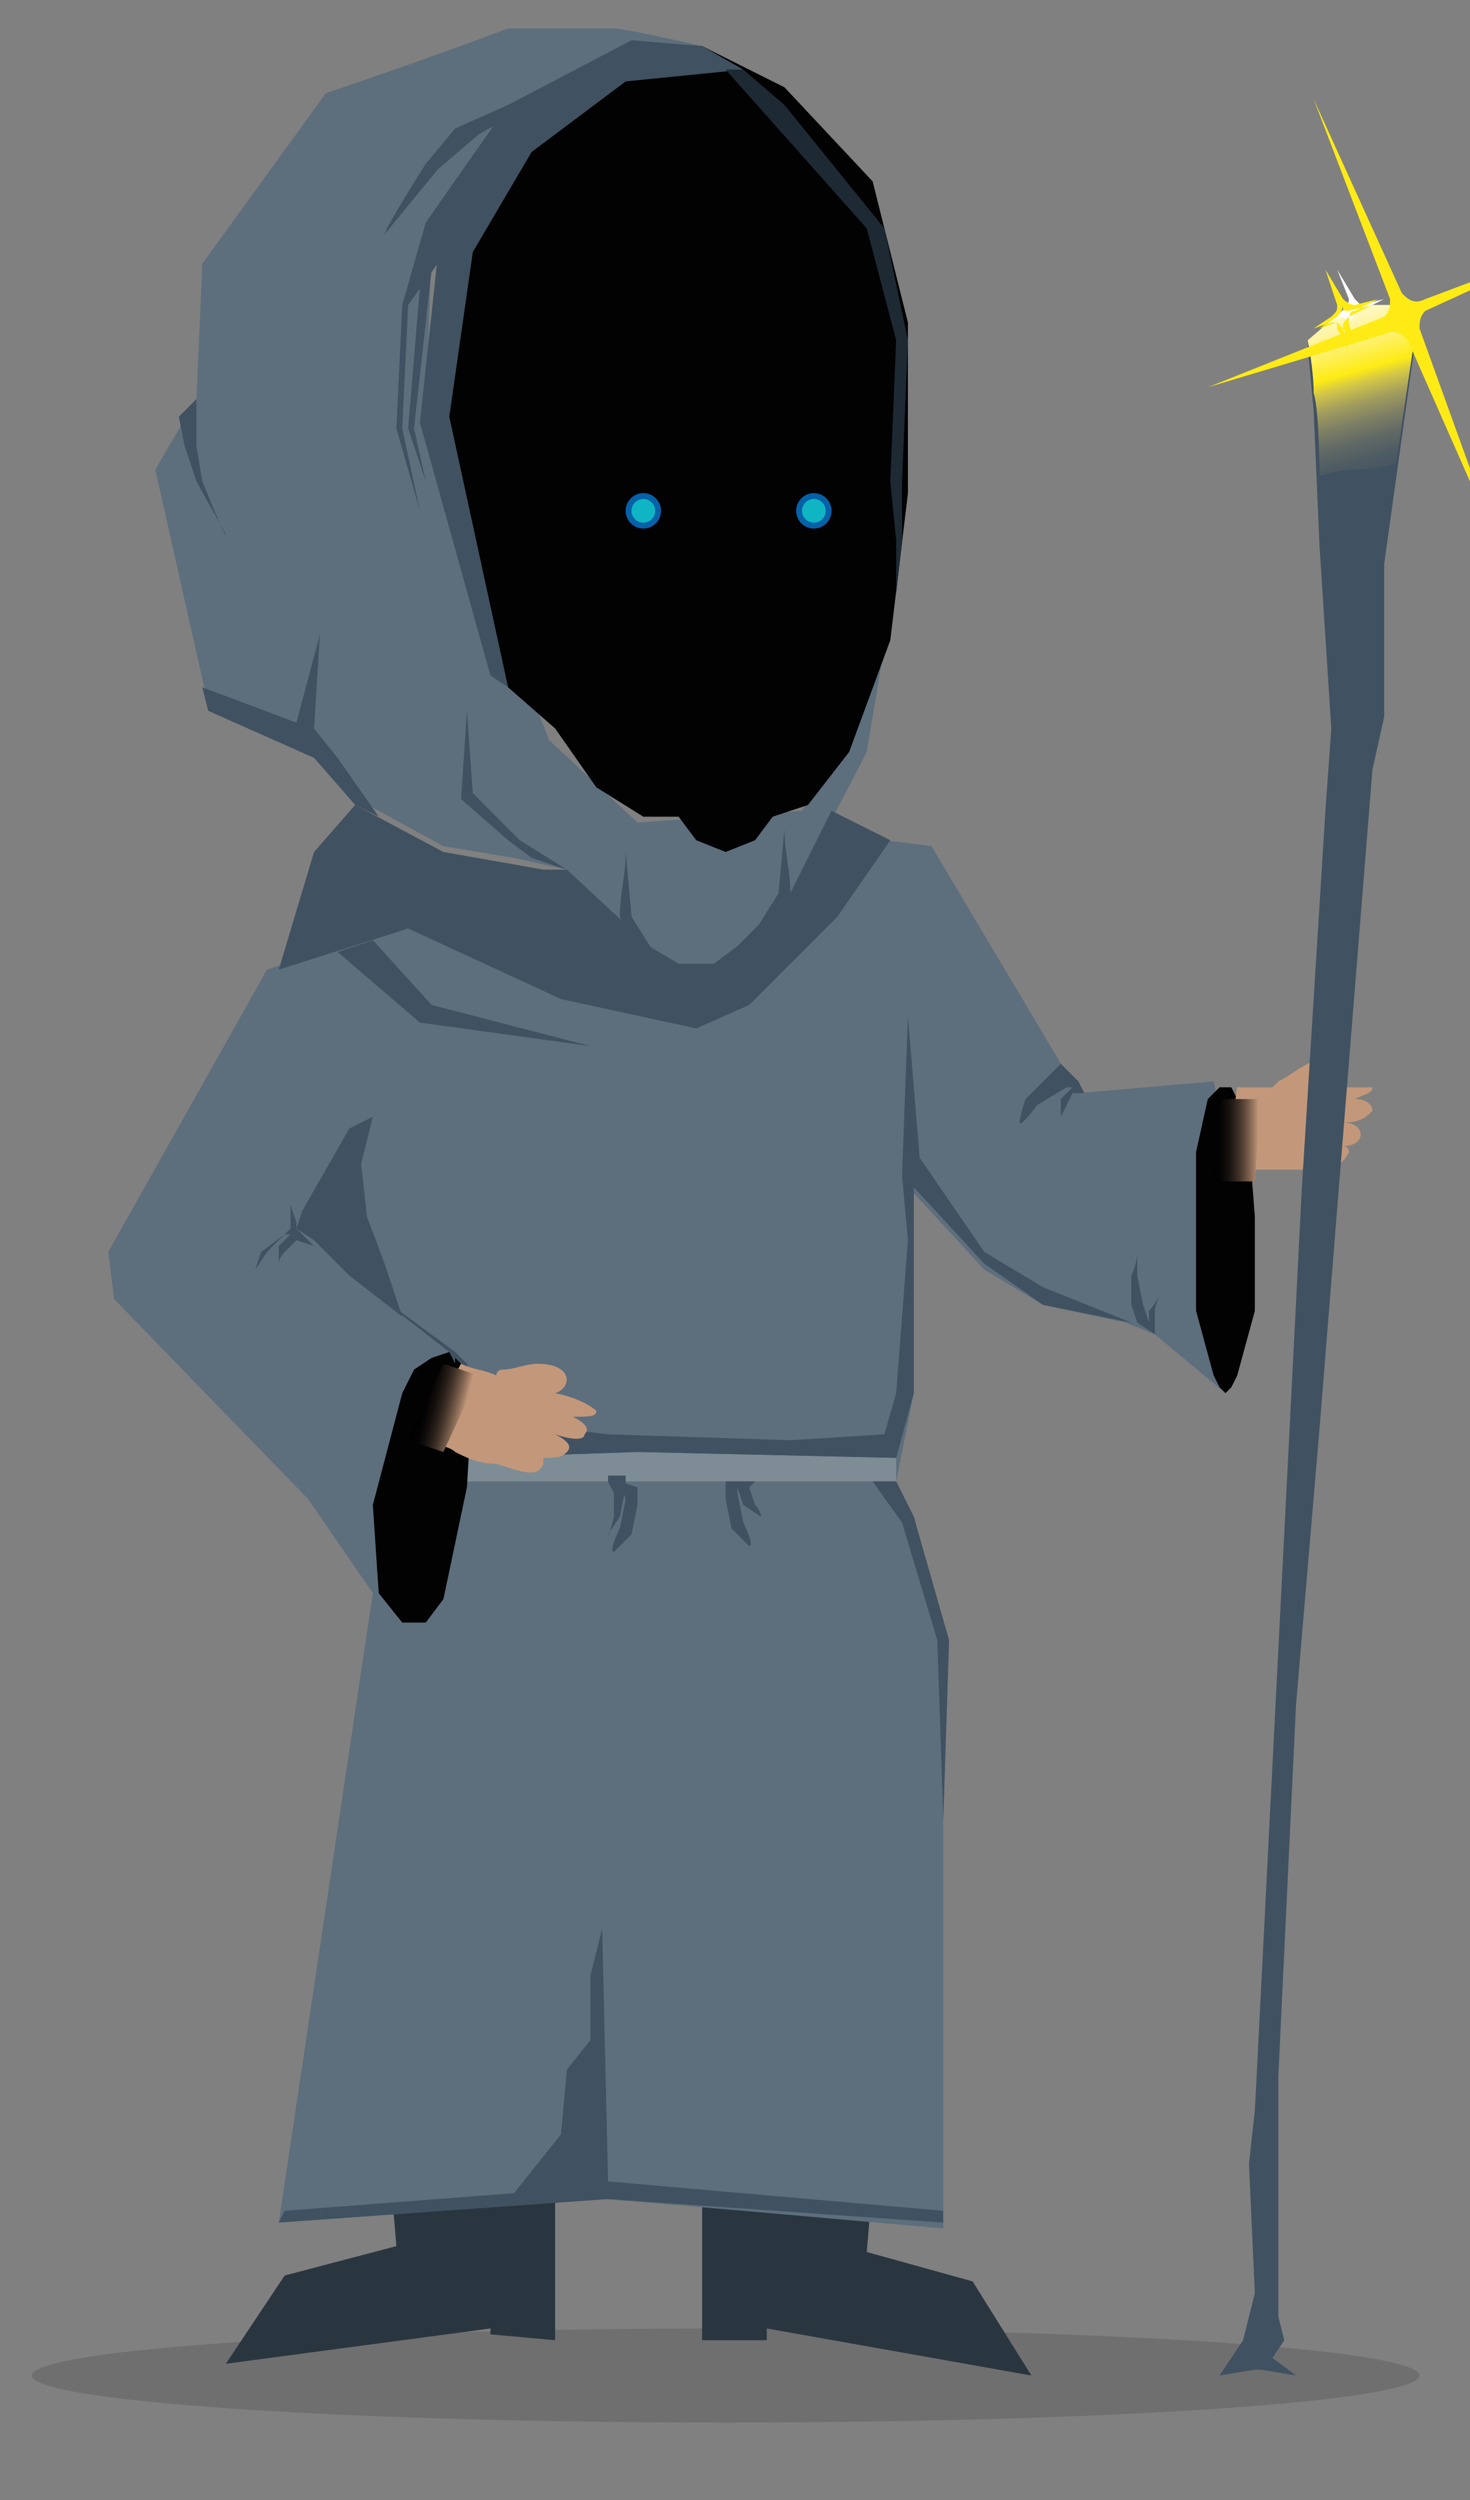 <svg width="25" height="42.5" xmlns="http://www.w3.org/2000/svg" xml:space="preserve" version="1.1">
 <rect width="100%" height="100%" fill="#808080" stroke="none"/>
 <defs>
  <linearGradient y2="0.5" x2="0.952" y1="0.5" x1="0.012" id="SVGID_1_">
   <stop stop-color="#000000" offset="0"/>
   <stop stop-color="#040303" offset="0.137"/>
   <stop stop-color="#110D0A" offset="0.28"/>
   <stop stop-color="#261D18" offset="0.427"/>
   <stop stop-color="#43342A" offset="0.575"/>
   <stop stop-color="#695242" offset="0.725"/>
   <stop stop-color="#96755E" offset="0.874"/>
   <stop stop-color="#C3987A" offset="1"/>
  </linearGradient>
  <linearGradient y2="0.573" x2="0.789" y1="0.391" x1="0.205" id="SVGID_2_">
   <stop stop-color="#000000" offset="0"/>
   <stop stop-color="#040303" offset="0.137"/>
   <stop stop-color="#110D0A" offset="0.28"/>
   <stop stop-color="#261D18" offset="0.427"/>
   <stop stop-color="#43342A" offset="0.575"/>
   <stop stop-color="#695242" offset="0.725"/>
   <stop stop-color="#96755E" offset="0.874"/>
   <stop stop-color="#C3987A" offset="1"/>
  </linearGradient>
  <linearGradient y2="1.222" x2="0.674" y1="-0.175" x1="0.419" id="SVGID_3_">
   <stop stop-color="#FFFFFF" offset="0.025"/>
   <stop stop-color="#FFF49F" offset="0.22"/>
   <stop stop-color="#FEEB15" offset="0.392"/>
   <stop stop-color="#D1C549" offset="0.448"/>
   <stop stop-color="#A19C5E" offset="0.525"/>
   <stop stop-color="#7D7F64" offset="0.603"/>
   <stop stop-color="#616965" offset="0.68"/>
   <stop stop-color="#4E5C63" offset="0.757"/>
   <stop stop-color="#445462" offset="0.833"/>
   <stop stop-color="#405161" offset="0.909"/>
  </linearGradient>
 </defs>
 <g>
  <title>Layer 1</title>
  <g id="svg_56">
   <ellipse id="svg_1" enable-background="new" fill="#010202" opacity="0.13" ry="0.8" rx="11.8" cy="40.384" cx="12.341" class="st0"/>
   <g id="svg_2">
    <polygon id="svg_3" fill="#2A363F" points="10.441,35.284 9.641,32.884 9.641,32.384 6.341,32.484 6.341,33.184 5.541,35.884 6.541,35.784 6.741,38.184 4.841,38.684 3.841,40.184 8.341,39.584 8.341,39.684 9.441,39.784 9.441,39.384 9.441,38.684 9.441,37.884 9.441,37.384 9.541,35.384 " class="st1"/>
    <polygon id="svg_4" fill="#2A363F" points="11.141,35.284 11.941,32.984 11.941,32.384 15.341,32.584 15.241,33.284 15.941,35.984 14.941,35.884 14.741,38.284 16.541,38.784 17.541,40.384 13.041,39.584 13.041,39.784 11.941,39.784 11.941,39.484 11.941,38.684 11.941,37.884 11.941,37.384 11.941,35.484 " class="st1"/>
    <path id="svg_5" fill="#5D6E7D" d="m11.941,0.784c0,0 -1.3,-0.3 -1.5,-0.3c-0.1,0 -0.9,0 -1.8,0c-1.6,0.6 -3.1,1.1 -3.1,1.1l-2.1,2.9l-0.1,2.3l-0.7,1.2l0.9,4l1.8,0.8l0.7,0.8l0.4,0.2l1.1,0.6l1.2,0.2l0.9,0.2l1.4,1.6l1.3,0.1l1.1,-1.2l1.3,-2.5l0.3,-1.8l-0.8,1.8l-0.6,1l-2.8,0.2l-1.5,-1.4l-2.1,-5.3l0.1,-3.2l3.4,-3.2l1.2,-0.1z" class="st2"/>
    <path id="svg_6" fill="#5D6E7D" d="m5.141,16.284l-0.6,0.2l-2.7,4.8l0.1,0.8l3.3,3.4l1.1,1.6l-1.6,10.7c0,0 5.4,-0.4 5.5,-0.4c0.1,0 2.4,0.2 2.4,0.2l3.4,0.3l0,-10l-0.5,-2.1l-0.3,-0.6l0.3,-1.5l0,-3.4l1.2,1.3l1,0.6l1.4,0.3l0.5,0.2l1.2,1l0.4,-1.4l-0.1,-1.6l-0.5,-2.3l-2.3,0.2l-2.5,-4.2l-0.8,-0.1l-3,3l-0.4,0l-2.1,-0.8l-2.6,-0.7l-1.8,0.5z" class="st2"/>
    <polygon id="svg_7" fill="#7E8C96" points="15.241,25.184 7.941,25.184 7.841,24.784 10.841,24.684 15.241,24.784 " class="st3"/>
    <polygon id="svg_8" fill="#405161" points="15.541,21.184 15.541,23.684 15.241,24.784 10.841,24.684 7.941,24.784 7.741,24.084 7.741,22.984 7.941,23.184 8.141,23.784 8.741,24.184 10.341,24.384 13.441,24.484 15.041,24.384 15.241,23.684 15.441,21.084 " class="st4"/>
    <polygon id="svg_9" fill="#020203" points="6.841,27.584 7.241,27.584 7.541,27.184 7.941,25.284 8.041,23.584 7.841,23.184 7.641,22.984 7.341,23.084 7.041,23.284 6.841,23.684 6.341,25.584 6.441,27.084 " class="st5"/>
    <polygon id="svg_10" fill="#405161" points="15.541,20.184 16.741,21.484 17.741,22.184 19.241,22.484 17.741,21.884 16.741,21.284 15.641,19.684 15.441,17.284 15.341,19.984 15.441,21.084 15.541,21.184 " class="st4"/>
    <polygon id="svg_11" fill="#020203" points="20.741,18.484 20.541,18.684 20.341,19.584 20.341,20.784 20.341,22.284 20.641,23.384 20.741,23.584 20.841,23.684 20.941,23.584 21.041,23.384 21.341,22.284 21.341,20.684 21.241,19.384 21.041,18.684 20.941,18.484 " class="st5"/>
    <polygon id="svg_12" fill="#405161" points="10.041,17.784 7.141,17.384 5.741,16.184 6.341,15.984 7.341,17.084 " class="st4"/>
    <path id="svg_13" fill="#C3987A" d="m22.741,18.484c-0.1,0 -0.2,0 -0.2,0c0,0 0.1,0 0.1,-0.1c0.4,-0.1 0.2,-0.6 -0.4,-0.3c-0.2,0.1 -0.3,0.2 -0.5,0.3c0,0 -0.1,0.1 -0.1,0.1c-0.2,0 -0.4,0 -0.6,0l-0.2,1.4c0.1,0 0.1,0 0.2,0c0.1,0 0.3,0 0.4,0c0.2,0 0.5,0 0.7,0c0.6,0 0.7,-0.1 0.8,-0.3c0,0 0,-0.1 -0.1,-0.1c0.2,0 0.3,-0.1 0.3,-0.2c0,-0.1 -0.1,-0.2 -0.3,-0.2c0.3,0 0.4,-0.1 0.5,-0.2c0,-0.1 -0.1,-0.2 -0.3,-0.2c0.2,-0.1 0.3,-0.1 0.3,-0.2c0.1,0 -0.1,0 -0.6,0z" class="st6"/>
    <polygon id="svg_14" fill="url(#SVGID_1_)" points="20.741,18.684 21.441,18.684 21.341,20.084 20.641,20.084 " class="st7"/>
    <path id="svg_15" fill="#C3987A" d="m9.441,23.684c-0.1,0 -0.2,0 -0.2,-0.1c0,0.1 0.1,0.1 0.2,0.1c0.3,-0.1 0.3,-0.5 -0.3,-0.5c-0.2,0 -0.4,0.1 -0.6,0.1c0,0 -0.1,0 -0.1,0.1c-0.2,-0.1 -0.4,-0.1 -0.6,-0.2l-0.7,1.2c0.1,0 0.1,0.1 0.2,0.1c0.1,0.1 0.3,0.1 0.4,0.2c0.2,0.1 0.4,0.2 0.7,0.2c0.6,0.2 0.7,0.2 0.8,0c0,0 0,-0.1 0,-0.1c0.2,0 0.3,0 0.4,-0.1c0.1,-0.1 0,-0.2 -0.2,-0.3c0.3,0.1 0.5,0.1 0.5,0c0.1,-0.1 0,-0.2 -0.2,-0.3c0.3,0 0.4,0 0.4,-0.1c0,0 -0.2,-0.2 -0.7,-0.3z" class="st6"/>
    <polygon id="svg_16" fill="url(#SVGID_2_)" points="7.541,23.184 8.141,23.384 7.541,24.684 6.941,24.484 " class="st8"/>
    <polygon id="svg_17" fill="#405161" points="22.141,20.184 21.341,35.884 21.241,36.784 21.341,38.984 21.141,39.784 20.741,40.384 21.341,40.284 21.441,40.284 22.041,40.384 21.641,40.084 21.841,39.784 21.741,39.384 21.741,37.684 21.741,36.684 21.741,35.284 22.041,28.984 22.441,24.284 23.341,13.084 23.541,12.184 23.541,9.584 24.141,5.284 22.941,5.284 22.241,5.884 22.341,6.984 22.441,9.284 22.641,12.384 22.541,13.784 " class="st4"/>
    <path id="svg_18" fill="url(#SVGID_3_)" d="m23.741,7.884c0,0 -0.3,0.1 -0.7,0.1c-0.3,0 -0.5,0.1 -0.6,0.1c0,0 0,-1.1 -0.1,-1.4c0,-0.4 -0.1,-0.9 -0.1,-0.9l0.7,-0.6l1.2,0l-0.4,2.7z" class="st9"/>
    <g id="svg_19">
     <path id="svg_20" fill="#FFFFFF" d="m22.941,5.484c0,0 -0.1,-0.1 -0.1,-0.1c0,0 0,0 0,0l-0.3,0.1l0.3,-0.2c0,0 0.1,-0.1 0.1,-0.2l-0.2,-0.5l0.3,0.5c0,0 0.1,0.1 0.1,0.1c0,0 0,0 0,0l0.4,-0.1l-0.4,0.2c-0.1,0 -0.1,0.1 -0.2,0.2l0.2,0.3l-0.2,-0.3z" class="st10"/>
     <path id="svg_21" fill="#FEEB15" d="m22.541,4.584l0.3,0.5c0,0 0.1,0.1 0.2,0.1c0,0 0,0 0,0l0.4,-0.1l-0.4,0.2c-0.1,0 -0.1,0.1 -0.1,0.2l0.1,0.4l-0.2,-0.3c0,0 -0.1,-0.1 -0.1,-0.1c0,0 0,0 0,0l-0.3,0.1l0.3,-0.2c0,0 0.1,-0.1 0.1,-0.2l-0.3,-0.6m0,0l0.2,0.6c0,0.1 0,0.1 -0.1,0.2l-0.3,0.2l0.3,-0.1c0,0 0,0 0,0c0.1,0 0.1,0 0.1,0.1l0.2,0.4l-0.1,-0.4c0,-0.1 0,-0.1 0.1,-0.2l0.4,-0.2l-0.4,0.1c0,0 0,0 0,0c-0.1,0 -0.1,0 -0.1,-0.1l-0.3,-0.6l0,0z" class="st11"/>
    </g>
    <polygon id="svg_22" fill="#020203" points="11.941,0.784 10.641,0.884 8.741,2.084 7.741,3.884 7.341,7.184 8.641,11.684 9.441,12.384 10.141,13.384 10.941,13.884 11.541,13.884 11.841,14.284 12.341,14.484 12.841,14.284 13.141,13.884 13.741,13.684 14.441,12.784 15.141,10.884 15.441,8.384 15.441,5.484 14.841,3.084 13.341,1.484 " class="st5"/>
    <polygon id="svg_23" fill="#405161" points="6.041,13.684 5.341,14.484 4.741,16.484 6.941,15.784 9.541,16.984 11.841,17.484 12.741,17.084 14.241,15.584 15.141,14.284 14.141,13.784 13.441,15.184 12.541,16.084 12.141,16.384 11.541,16.384 11.041,16.084 9.641,14.784 9.541,14.784 9.241,14.784 7.541,14.484 " class="st4"/>
    <g id="svg_24">
     <path id="svg_25" fill="#FEEB15" d="m20.541,6.584l3,-1.2c0.1,-0.1 0.1,-0.2 0.1,-0.3l-1.3,-3.4l1.5,3.3c0.1,0.1 0.2,0.2 0.4,0.1l2.4,-0.9l-2.4,1.1c-0.1,0.1 -0.1,0.2 -0.1,0.3l1.3,3.6l-1.5,-3.4c-0.1,-0.1 -0.2,-0.2 -0.4,-0.1l-3,0.9z" class="st11"/>
    </g>
    <g id="svg_26">
     <circle id="svg_27" fill="#29337B" r="0.3" cy="8.684" cx="13.841" class="st12"/>
     <circle id="svg_28" fill="#0561A8" r="0.3" cy="8.684" cx="13.841" class="st13"/>
     <circle id="svg_29" fill="#03A0C4" r="0.2" cy="8.684" cx="13.841" class="st14"/>
     <circle id="svg_30" fill="#10B5C4" r="0.2" cy="8.684" cx="13.841" class="st15"/>
    </g>
    <g id="svg_31">
     <circle id="svg_32" fill="#29337B" r="0.3" cy="8.684" cx="10.941" class="st12"/>
     <circle id="svg_33" fill="#0561A8" r="0.3" cy="8.684" cx="10.941" class="st13"/>
     <circle id="svg_34" fill="#03A0C4" r="0.2" cy="8.684" cx="10.941" class="st14"/>
     <circle id="svg_35" fill="#10B5C4" r="0.2" cy="8.684" cx="10.941" class="st15"/>
    </g>
    <path id="svg_36" fill="#405161" d="m9.641,14.784c0,0 -0.8,-0.5 -0.8,-0.5s-0.8,-0.8 -0.8,-0.8l-0.1,-1.4l-0.1,1.5l0.8,0.7l0.4,0.3l0.6,0.2z" class="st4"/>
    <polygon id="svg_37" fill="#405161" points="6.041,13.684 5.341,12.884 3.541,12.084 3.441,11.684 5.041,12.284 5.441,10.784 5.341,12.384 5.741,12.884 6.441,13.884 " class="st4"/>
    <polygon id="svg_38" fill="#405161" points="8.041,4.284 7.441,4.484 6.941,5.184 6.841,7.284 7.141,8.684 6.741,7.284 6.841,5.184 7.241,3.784 8.641,1.784 10.741,0.684 11.941,0.784 12.641,1.184 10.641,1.384 9.041,2.584 " class="st4"/>
    <polygon id="svg_39" fill="#405161" points="7.641,7.084 8.641,11.684 8.341,11.484 7.141,7.184 7.441,4.384 8.041,4.284 " class="st4"/>
    <path id="svg_40" fill="#405161" d="m7.241,8.184l-0.3,-0.9l0.2,-2.4l0.2,-0.3c0,0 -0.3,2.7 -0.3,2.7s0.2,0.9 0.2,0.9z" class="st4"/>
    <path id="svg_41" fill="#405161" d="m3.341,6.784l0,0.8l0.1,0.6c0,0 0.4,1 0.4,0.9c0,0 -0.5,-0.9 -0.5,-0.9l-0.2,-0.6l-0.1,-0.5l0.3,-0.3z" class="st4"/>
    <path id="svg_42" fill="#405161" d="m10.541,25.184l0.1,0.3l-0.1,0.5c0,0 -0.2,0.4 -0.1,0.4c0,0 0.3,-0.3 0.3,-0.3l0.1,-0.5l0,-0.3l-0.3,-0.1l0,0z" class="st4"/>
    <path id="svg_43" fill="#405161" d="m12.541,25.184l0,0l0.3,0l-0.1,0.1l0.1,0.3c0,0 0.1,0.1 0.1,0.2c0,0 -0.3,-0.2 -0.3,-0.2l-0.1,-0.3l0,0.1l0.1,0.5c0,0 0.2,0.4 0.1,0.4c0,0 -0.3,-0.3 -0.3,-0.3l-0.1,-0.5l0,-0.3l0.2,0l0,0z" class="st4"/>
    <path id="svg_44" fill="#405161" d="m9.041,1.784l-0.9,0.5l-0.7,0.6c0,0 -0.9,1.1 -0.9,1.1c0,-0.1 0.7,-1.2 0.7,-1.2l0.5,-0.6l0.9,-0.4l0.4,0z" class="st4"/>
    <polygon id="svg_45" fill="#405161" points="5.841,21.584 7.641,22.984 7.741,23.184 7.741,22.984 " class="st4"/>
    <path id="svg_46" fill="#405161" d="m18.341,18.384l0,0l0.1,0.2l-0.2,0l-0.1,0.2c0,0 -0.1,0.2 -0.1,0.2c0,0 0,-0.3 0,-0.3l0.2,-0.2l-0.1,0l-0.5,0.3c0,0 -0.3,0.4 -0.3,0.3s0.1,-0.4 0.1,-0.4l0.4,-0.4l0.2,-0.2l0.3,0.3z" class="st4"/>
    <path id="svg_47" fill="#405161" d="m5.041,20.884l0,0l0.3,0.3l-0.3,-0.1l-0.2,0.2c0,0 -0.1,0.1 -0.1,0.2c0,0 0,-0.3 0,-0.3l0.2,-0.2l-0.1,0l-0.3,0.3c0,0 -0.2,0.3 -0.2,0.3c0,0 0.1,-0.3 0.1,-0.3l0.4,-0.3l0.1,-0.1l0,-0.4l0.1,0.3l0,0.1z" class="st4"/>
    <polygon id="svg_48" fill="#405161" points="10.341,37.384 16.041,37.784 16.041,37.584 10.341,37.084 10.241,32.784 10.041,33.584 10.041,34.684 9.641,35.184 9.541,36.284 8.741,37.284 4.841,37.584 4.741,37.784 " class="st4"/>
    <path id="svg_49" fill="#405161" d="m10.641,14.484c0,0.4 -0.1,0.7 -0.1,1.1c0.1,0.2 0.3,0.7 0.3,0.7l0.4,0.1l-0.5,-0.8l-0.1,-1.1z" class="st4"/>
    <path id="svg_50" fill="#405161" d="m13.341,14.084c0,0.4 0.1,0.7 0.1,1.1c-0.1,0.2 -0.3,0.7 -0.3,0.7l-0.4,0.1l0.5,-0.8l0.1,-1.1z" class="st4"/>
    <path id="svg_51" fill="#405161" d="m19.641,22.684l0,-0.2l0,-0.2c0,0 0,-0.1 0.1,-0.3c-0.1,0.2 -0.2,0.3 -0.2,0.3l0,0.2l-0.1,-0.3l-0.1,-0.5c0,0 0,-0.1 0,-0.4c0,0.2 -0.1,0.4 -0.1,0.4l0,0.5l0.1,0.3l0.3,0.2z" class="st4"/>
    <path id="svg_52" fill="#405161" d="m10.341,25.184l0.1,0.2l0,0.4c0,0 -0.1,0.4 -0.1,0.3c0,0 0.2,-0.3 0.2,-0.3l0.1,-0.5l0,-0.2l-0.3,0l0,0.1z" class="st4"/>
    <polygon id="svg_53" fill="#405161" points="5.941,19.184 5.141,20.584 5.041,20.884 5.341,21.084 5.941,21.684 6.841,22.384 6.541,21.484 6.241,20.684 6.141,19.784 6.341,18.984 " class="st4"/>
    <polygon id="svg_54" fill="#405161" points="14.841,25.184 15.341,25.884 15.941,27.884 16.041,30.884 16.041,30.984 16.141,27.884 15.541,25.784 15.241,25.184 " class="st4"/>
    <polygon id="svg_55" fill="#1D2A33" points="12.641,1.184 13.341,1.784 15.041,3.884 15.441,5.784 15.341,8.184 15.341,9.184 15.241,10.084 15.241,9.184 15.141,8.184 15.241,5.784 14.741,3.884 12.341,1.184 " class="st16"/>
   </g>
  </g>
 </g>
</svg>
